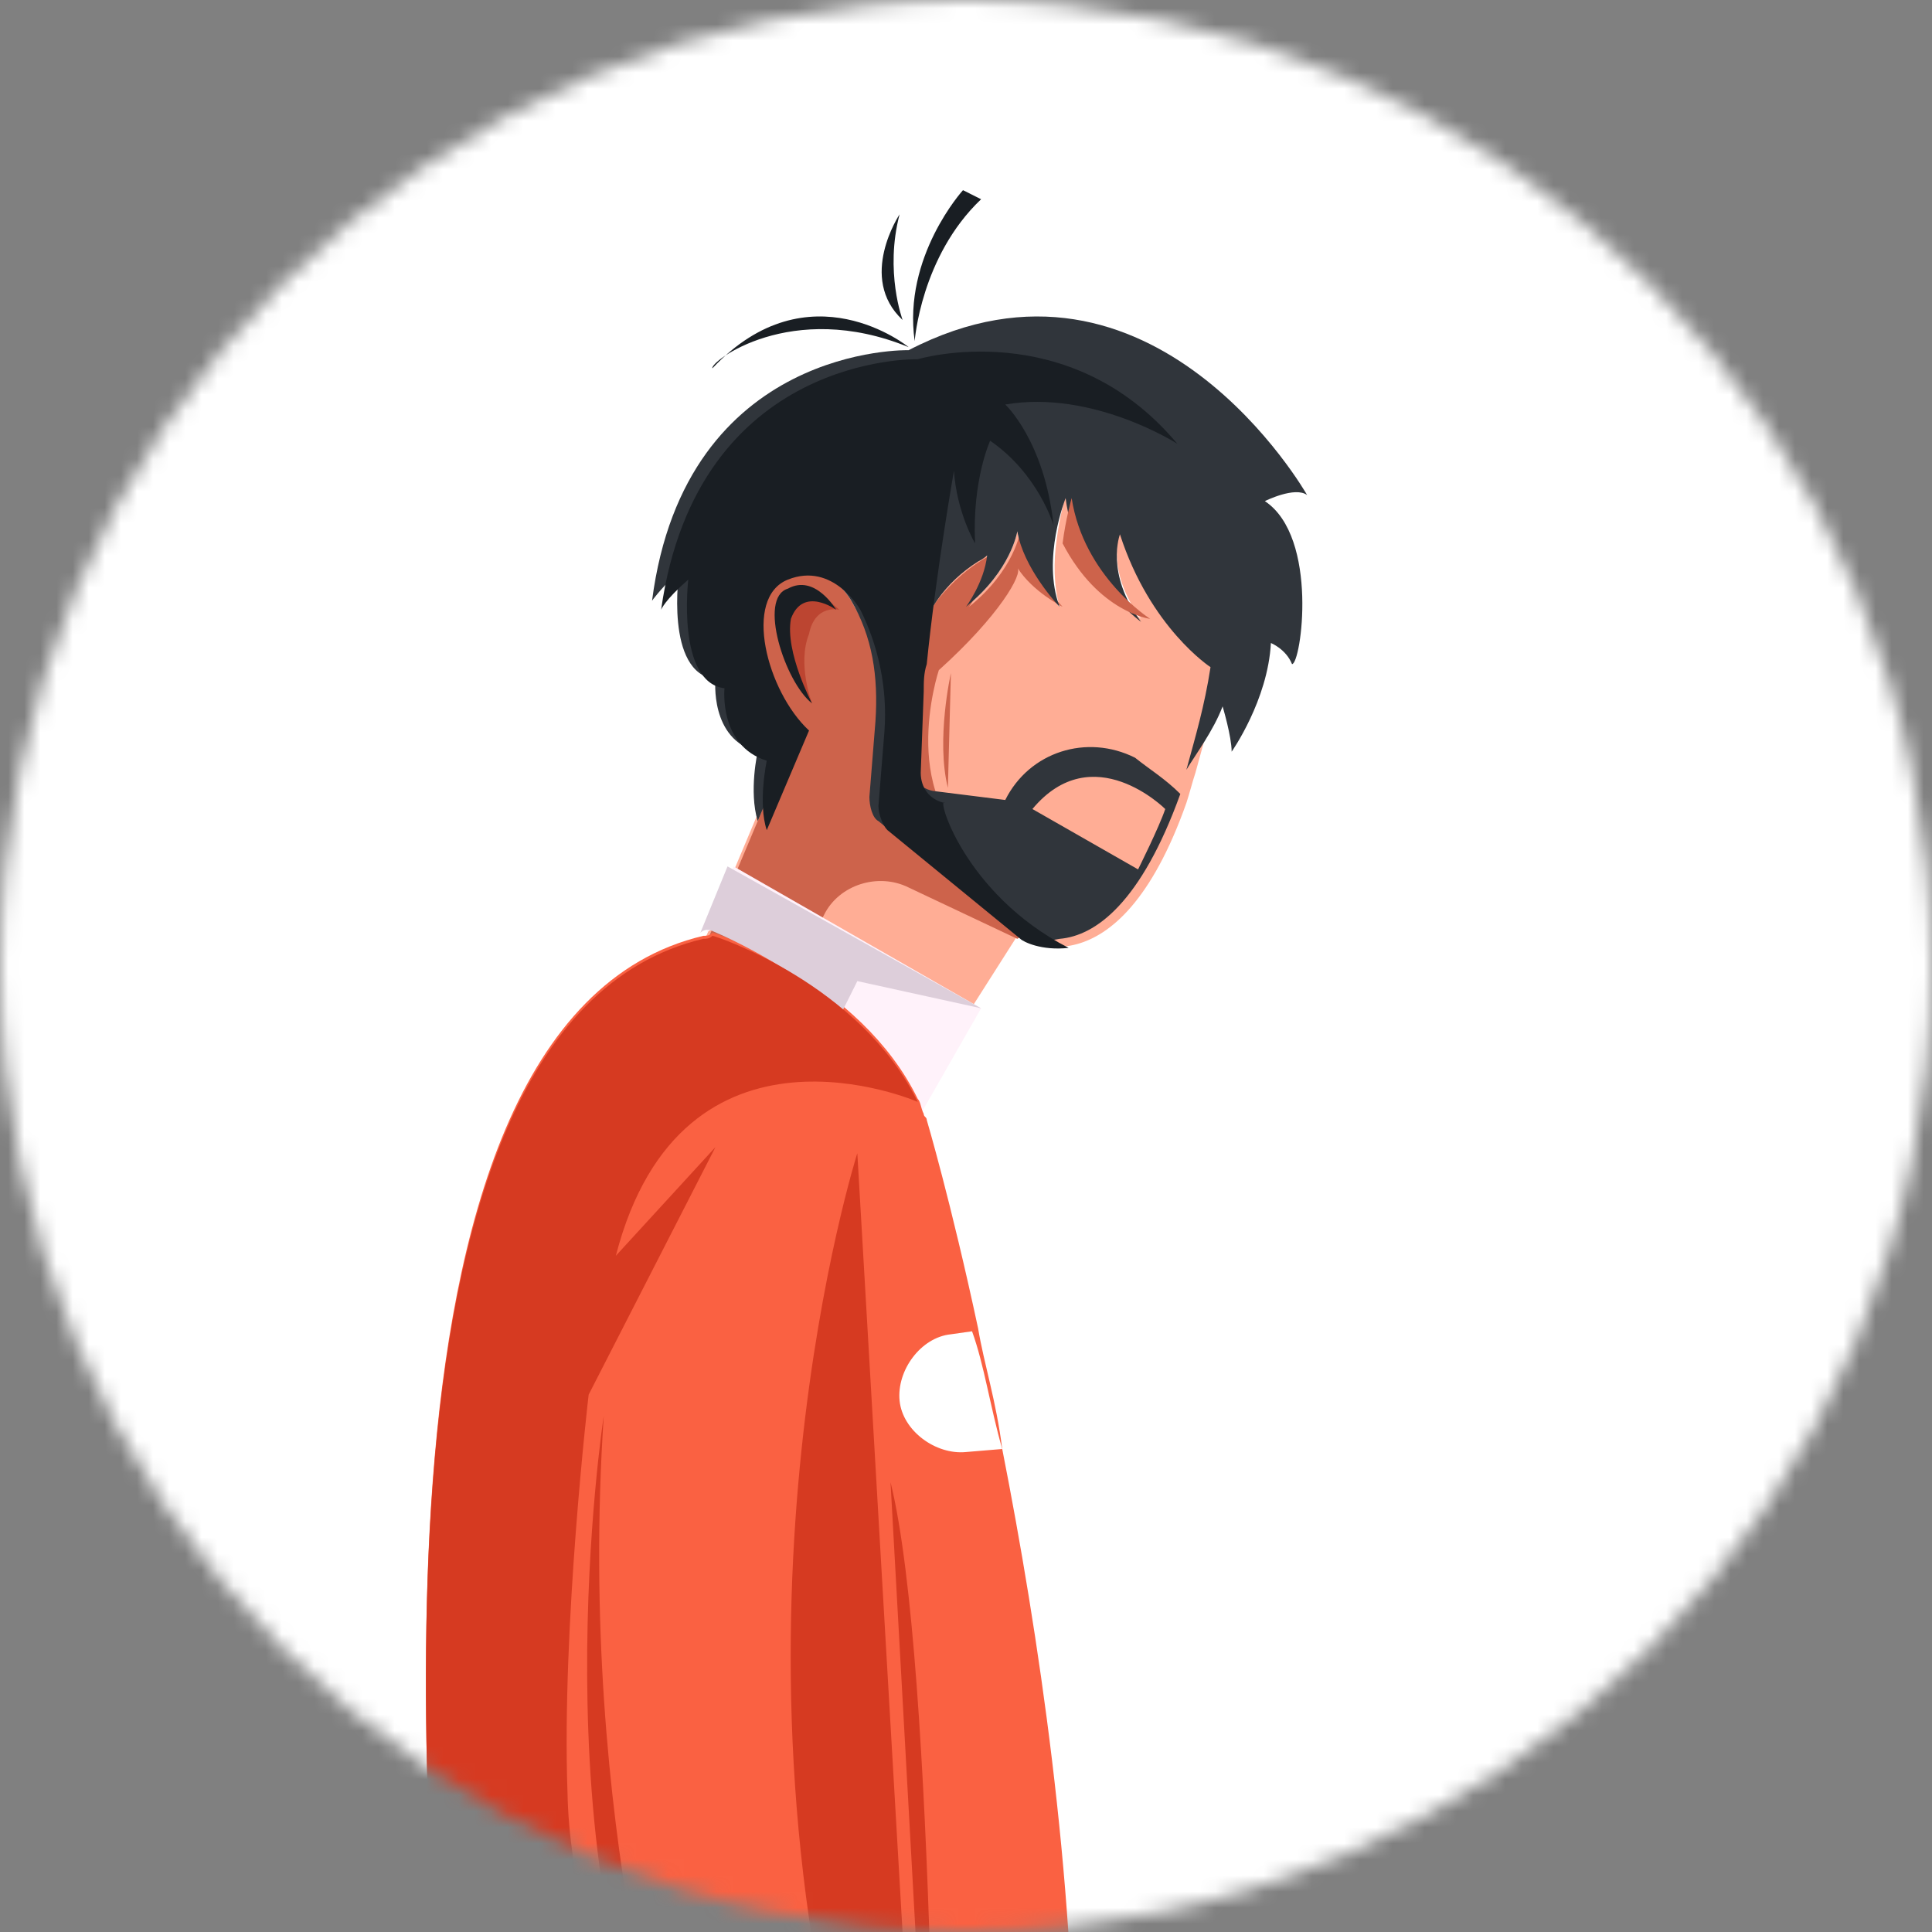 <svg width="120" height="120" viewBox="0 0 120 120" fill="none" xmlns="http://www.w3.org/2000/svg">
<rect x="0" y="0" width="120" height="120" fill="#808080" stroke="none"/>
<mask id="mask0_467_19178" style="mask-type:alpha" maskUnits="userSpaceOnUse" x="0" y="0" width="120" height="120">
<circle cx="60" cy="60" r="60" fill="#C4C4C4"/>
</mask>
<g mask="url(#mask0_467_19178)">
<path d="M248.438 -12.188H-92.062V392.812H248.438V-12.188Z" fill="white"/>
<path d="M75.75 41.625C75.375 44.063 74.812 45.938 74.25 48C74.062 48.563 73.875 49.313 73.688 49.875C69.375 62.063 63.375 58.313 63.187 58.125L56.625 68.438C53.25 61.313 44.063 58.125 43.875 58.125L46.875 51L49.5 44.813C46.875 42.375 45.375 36.563 48.187 35.438C51 34.313 52.688 37.313 52.688 37.313L54.562 40.688L55.687 42.938C55.875 41.625 56.062 40.688 56.625 39.75C58.125 36 61.312 34.5 61.312 34.5C61.125 36.188 60 37.688 60 37.688C62.812 35.438 63.187 33 63.187 33C63.562 35.25 65.625 37.5 65.812 37.688C65.438 36.375 65.438 34.875 65.625 33.563C65.812 32.063 66.188 30.75 66.188 30.75C66.75 35.438 70.875 38.438 70.875 38.438C68.625 35.438 69.562 33 69.562 33C72 39 75.75 41.625 75.75 41.625Z" fill="#FFAD95"/>
<path d="M58.312 41.625C58.312 41.625 55.5 50.063 61.5 53.25C67.313 56.063 63.187 58.313 63.187 58.313L56.438 55.125C54.562 54.188 52.125 54.938 51.188 56.813L49.875 59.438C49.875 59.438 47.437 59.813 45.375 59.438L44.062 58.125L47.062 51L49.688 44.813C47.062 42.375 45.563 36.563 48.375 35.438C51.188 34.313 52.875 37.313 52.875 37.313L54.75 40.688L55.875 42.938C56.063 41.625 56.25 40.688 56.813 39.75C58.313 36 61.5 34.5 61.5 34.5C61.313 36.188 60.188 37.688 60.188 37.688C63 35.438 63.375 33 63.375 33C63.75 35.25 65.812 37.5 66 37.688C66 37.688 64.125 36.75 63.187 35.25C63.562 35.625 62.062 38.25 58.312 41.625Z" fill="#CD634B"/>
<path d="M60.938 62.626L57.188 69.188C56.062 66.563 54.375 64.688 52.688 62.813C48.75 59.438 44.437 57.75 44.437 57.75C44.25 57.75 44.063 57.751 43.875 57.938L45.563 53.813L60.938 62.626Z" fill="#FFF2FA"/>
<path d="M56.813 21.188C56.813 21.188 57.188 15.938 60.938 12.375L59.813 11.812C59.813 11.812 56.063 15.938 56.813 21.188Z" fill="#191E23"/>
<path d="M56.438 21.562C56.438 21.562 50.25 16.5 44.25 22.875C44.062 22.5 49.125 18.562 56.438 21.562Z" fill="#191E23"/>
<path d="M56.063 19.875C56.063 19.875 54.938 16.875 55.875 13.313C55.875 13.313 53.25 17.25 56.063 19.875Z" fill="#191E23"/>
<path d="M67.688 140.625V151.688C67.688 151.688 65.062 148.313 59.25 146.438C56.438 145.5 53.062 145.125 48.75 145.313C43.312 145.688 36.75 147.563 28.688 151.688C27.75 152.063 27 152.625 26.063 153.188C26.063 153.188 27 150.188 28.312 146.625C28.875 144.938 29.625 143.25 30.563 141.563C30.563 141.563 30.375 141.375 30 141C28.875 139.875 27.375 136.875 27.375 129.375C27.375 119.063 20.625 63.563 43.688 58.125C43.875 58.125 44.062 58.125 44.25 57.938C44.438 57.938 53.438 60.938 57 68.25C57.188 68.438 57.188 68.813 57.375 69.188C57.375 69.375 57.562 69.375 57.562 69.563C57.562 69.563 59.063 74.625 60.75 82.5C61.125 84.75 61.875 87 62.25 90C64.5 101.438 66.75 116.438 66.75 131.063C66.75 131.063 69.937 135.188 70.687 136.875C71.062 138.75 67.688 140.625 67.688 140.625Z" fill="#FA6142"/>
<path d="M72.375 50.25C72 51.375 70.688 54 70.688 54L64.125 50.25C67.875 45.75 72.375 50.25 72.375 50.25ZM78.563 31.125C78.563 31.125 80.438 30.188 81.188 30.75C81.188 30.75 71.625 13.875 56.438 21.75C56.438 21.75 42.562 21.375 40.5 37.313C40.5 37.313 40.875 36.75 42.188 35.438C42.188 35.438 41.25 41.813 44.438 42.188C44.438 42.188 44.062 45.938 47.062 46.688C47.062 46.688 46.5 49.125 47.062 51L49.688 44.813C47.062 42.375 45.563 36.563 48.375 35.438C51.188 34.313 52.875 37.313 52.875 37.313C54.188 39.563 54.562 42 54.375 44.813L54 49.5C54 50.063 54.188 50.813 54.562 51L62.812 57.75C63 57.75 64.125 58.688 65.812 58.313C68.062 58.125 70.875 56.063 73.312 49.313C72.375 48.375 71.438 47.813 70.5 47.063C67.5 45.563 63.938 46.688 62.438 49.688L57.938 49.125C57 48.938 56.25 48 56.438 47.25L56.625 42.188C56.625 41.625 56.813 41.063 56.813 40.5C57.375 38.063 58.688 36.188 60.75 34.875C61.125 34.688 61.312 34.5 61.312 34.5C61.125 36.188 60 37.688 60 37.688C62.812 35.438 63.188 33 63.188 33C63.562 35.25 65.625 37.5 65.812 37.688C64.688 34.688 66.188 30.938 66.188 30.938C66.75 35.625 70.875 38.625 70.875 38.625C68.625 35.625 69.562 33.188 69.562 33.188C71.438 39 75.188 41.438 75.188 41.438C74.812 43.875 74.25 45.75 73.688 47.813C74.25 46.875 75.375 45.375 75.938 43.875C75.938 43.875 76.5 45.75 76.5 46.688C76.5 46.688 78.75 43.5 78.938 39.938C78.938 39.938 79.875 40.313 80.25 41.25C80.813 41.25 81.938 33.375 78.563 31.125Z" fill="#30353B"/>
<path d="M50.438 43.688C50.438 43.688 49.5 41.25 50.25 39.375C50.625 37.5 52.125 37.875 52.125 37.875C52.125 37.875 50.25 36 49.125 37.312C47.812 38.438 49.312 42.562 50.438 43.688Z" fill="#BC4531"/>
<path d="M51.937 37.875C51.937 37.875 50.625 35.625 48.937 36.562C47.062 37.125 48.75 42.375 50.438 43.688C50.438 43.688 48.75 40.5 49.125 38.438C49.875 36.375 51.937 37.875 51.937 37.875Z" fill="#191E23"/>
<path d="M71.438 38.438C71.438 38.438 68.25 38.062 66 33.75C66.187 32.25 66.562 30.938 66.562 30.938C67.312 35.812 71.438 38.438 71.438 38.438Z" fill="#CD634B"/>
<path d="M66.375 58.875C64.688 59.063 63.563 58.5 63.375 58.313L55.125 51.563C54.75 51.188 54.562 50.438 54.562 50.063L54.938 45.375C55.125 42.75 54.562 40.125 53.438 37.875C53.438 37.875 51.75 34.875 48.938 36C46.125 37.125 47.625 42.938 50.25 45.375L47.625 51.563C47.063 49.875 47.625 47.25 47.625 47.25C44.625 46.313 45 42.75 45 42.75C42 42.375 42.75 36 42.75 36C41.25 37.313 41.063 37.875 41.063 37.875C43.313 21.938 57 22.313 57 22.313C57 22.313 66.375 19.5 73.125 27.563C73.125 27.563 67.875 24.188 62.438 25.125C62.438 25.125 64.875 27.375 65.438 32.625C65.438 32.625 64.5 29.438 61.5 27.375C61.5 27.375 60.375 29.813 60.563 33.75C60.563 33.75 59.438 31.875 59.25 29.25C59.25 29.25 58.125 35.625 57.562 41.25C57.375 41.813 57.375 42.375 57.375 42.938L57.188 48C57.188 48.938 57.75 49.688 58.688 49.875C58.125 49.313 59.813 55.5 66.375 58.875Z" fill="#191E23"/>
<path d="M60.938 62.626L53.25 60.938L52.313 62.813C48.375 59.438 44.062 57.75 44.062 57.75C43.875 57.75 43.687 57.751 43.5 57.938L45.188 53.813L60.938 62.626Z" fill="#DDCEDA"/>
<path d="M62.25 90L60 90.188C58.125 90.375 56.063 88.875 55.875 87C55.688 85.125 57.188 83.063 59.063 82.875L60.375 82.688C61.125 84.75 61.5 87.375 62.25 90Z" fill="white"/>
<path d="M52.875 132.563L41.25 136.687L48.75 145.5C43.312 145.875 36.75 147.75 28.688 151.875C27.75 152.25 27 152.812 26.063 153.375C26.063 153.375 27 150.375 28.312 146.812C28.875 145.125 29.625 143.438 30.563 141.75C30.563 141.75 30.375 141.562 30 141.187C28.875 140.062 27.375 137.063 27.375 129.563C27.375 119.25 20.625 63.75 43.688 58.312C43.875 58.312 44.062 58.312 44.25 58.125C44.438 58.125 53.438 61.125 57 68.438C57 68.438 42.375 62.062 38.25 78L44.437 71.25L36.562 86.625C36.562 86.625 34.875 101.062 35.25 111.375C35.438 121.687 41.813 134.812 41.813 134.812L52.875 132.563Z" fill="#D63A21"/>
<path d="M57.562 145.875L53.25 71.626C53.25 71.626 44.063 100.5 53.063 132.563L57.562 145.875Z" fill="#D63A21"/>
<path d="M37.5 87.938C37.5 87.938 33.188 116.063 42.188 132.75C42.188 132.375 35.812 113.438 37.5 87.938Z" fill="#D63A21"/>
<path d="M59.062 41.812C59.062 41.812 58.125 45.938 58.875 48.938L59.062 41.812Z" fill="#CD634B"/>
<path d="M55.312 92.063L58.125 142.688C58.125 142.688 58.125 103.313 55.312 92.063Z" fill="#D63A21"/>
</g>
</svg>
